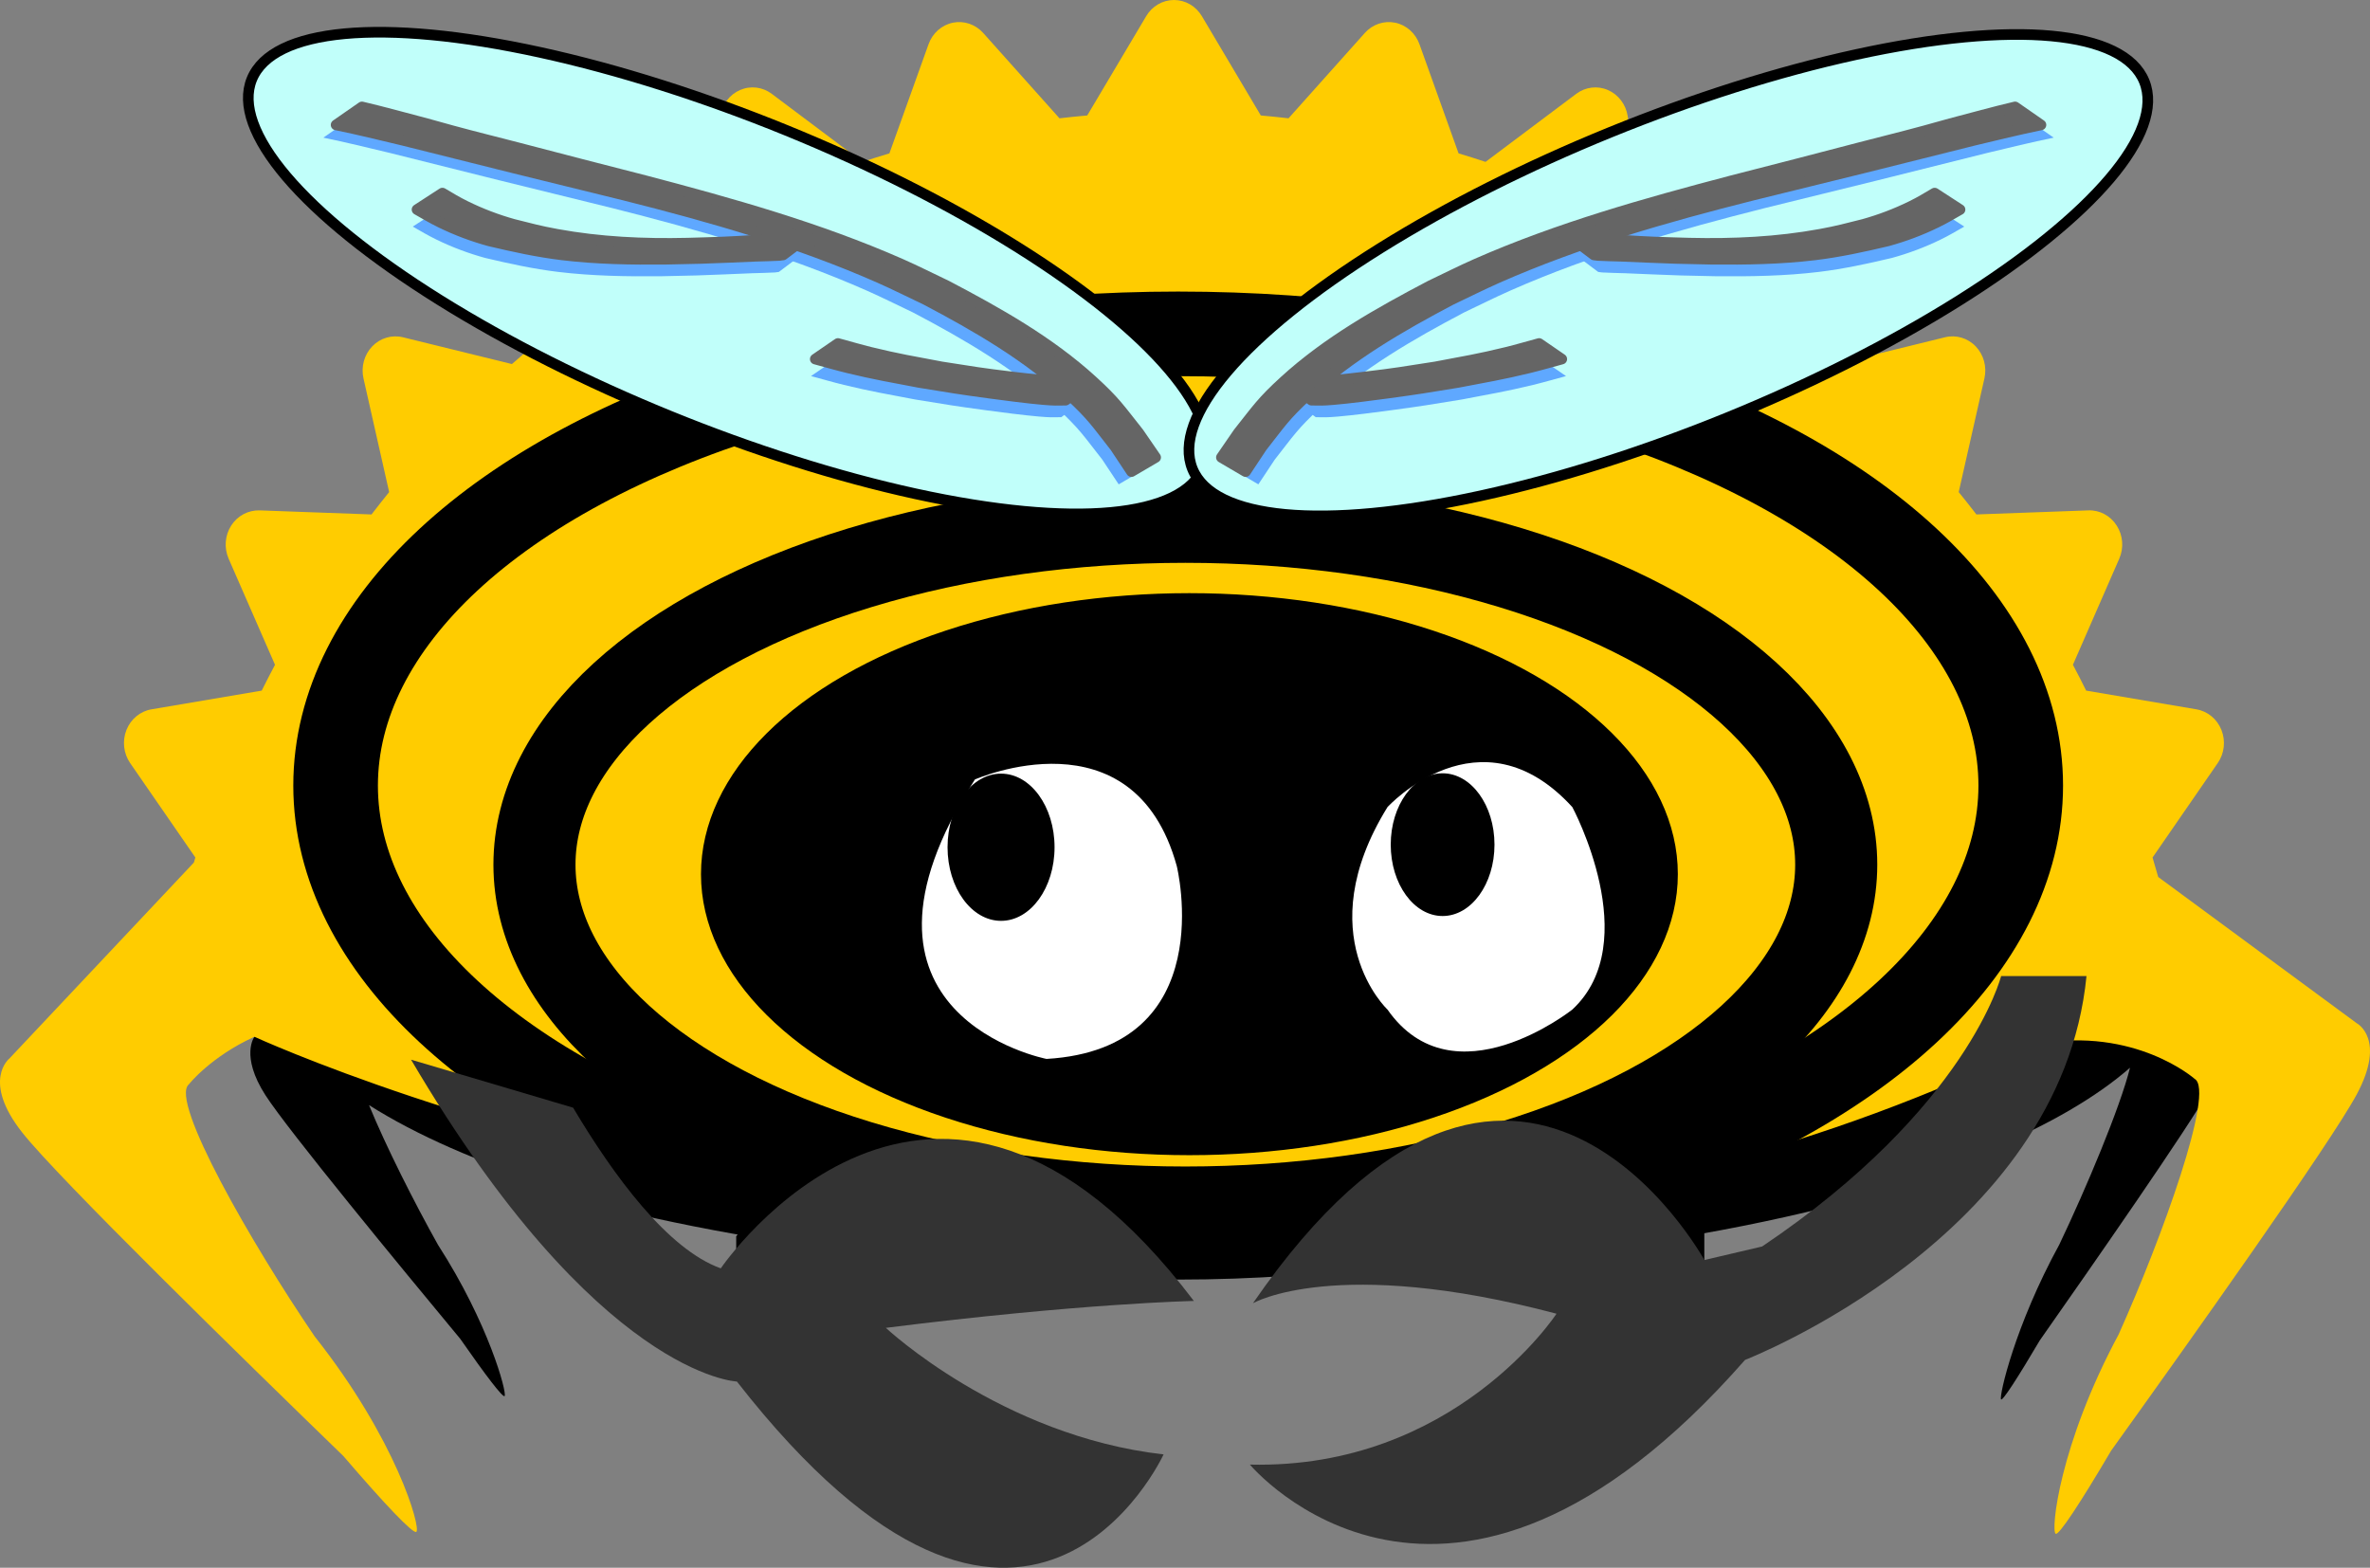 <?xml version="1.0" encoding="UTF-8" standalone="no"?>
<svg
   width="1114.994"
   height="737.553"
   viewBox="0 0 1114.994 737.553"
   version="1.1"
   xml:space="preserve"
   style="clip-rule:evenodd;fill-rule:evenodd;stroke-linejoin:round;stroke-miterlimit:1.414"
   id="svg47080"
   sodipodi:docname="crabby.svg"
   inkscape:version="1.1.2 (0a00cf5339, 2022-02-04)"
   inkscape:export-filename="/home/dave/Downloads/crabee_avatar.png"
   inkscape:export-xdpi="96"
   inkscape:export-ydpi="96"
   xmlns:inkscape="http://www.inkscape.org/namespaces/inkscape"
   xmlns:sodipodi="http://sodipodi.sourceforge.net/DTD/sodipodi-0.dtd"
   xmlns="http://www.w3.org/2000/svg"
   xmlns:svg="http://www.w3.org/2000/svg"
   xmlns:serif="http://www.serif.com/"><rect x="0" y="0" width="1114.994" height="737.553" fill="#808080" stroke="none"/><defs
   id="defs47084" /><sodipodi:namedview
   id="namedview47082"
   pagecolor="#ffffff"
   bordercolor="#666666"
   borderopacity="1.0"
   inkscape:pageshadow="2"
   inkscape:pageopacity="0.0"
   inkscape:pagecheckerboard="0"
   showgrid="true"
   inkscape:zoom="0.50805622"
   inkscape:cx="-150.57389"
   inkscape:cy="371.02193"
   inkscape:window-width="2560"
   inkscape:window-height="1281"
   inkscape:window-x="26"
   inkscape:window-y="23"
   inkscape:window-maximized="0"
   inkscape:current-layer="layer1"
   units="px"
   width="1000px"
   showguides="true"
   inkscape:guide-bbox="true"
   fit-margin-top="0"
   fit-margin-left="0"
   fit-margin-right="0"
   fit-margin-bottom="0"><inkscape:grid
     type="xygrid"
     id="grid941"
     originx="-424.639"
     originy="-562.834" /><sodipodi:guide
     position="575.361,300.387"
     orientation="0,-1"
     id="guide943" /><sodipodi:guide
     position="575.361,300.387"
     orientation="1,0"
     id="guide947" /></sodipodi:namedview>
    <g
   inkscape:groupmode="layer"
   id="layer8"
   inkscape:label="background"
   transform="translate(-424.639,-562.834)"><rect
     style="fill:#ffffff;fill-opacity:0;stroke:none;stroke-width:5;stroke-miterlimit:1.414"
     id="rect1131"
     width="2000"
     height="2000"
     x="0"
     y="0" /></g><g
   inkscape:groupmode="layer"
   id="layer7"
   inkscape:label="crabee"
   transform="translate(-424.639,-562.834)"><g
     inkscape:groupmode="layer"
     id="layer3"
     inkscape:label="Legs"
     style="display:inline"><g
       id="Layer-1"
       serif:id="Layer 1"
       style="clip-rule:evenodd;display:inline;fill-rule:evenodd;stroke-linejoin:round;stroke-miterlimit:1.414"
       transform="translate(400,525)">
        <g
   transform="translate(597.344,637.02)"
   id="g47033"
   style="fill:#000000">
            <path
   d="m 0,-279.559 c -121.238,0 -231.39,14.576 -312.939,38.329 V -38.329 C -231.39,-14.575 -121.238,0 0,0 138.76,0 262.987,-19.092 346.431,-49.186 V -230.37 C 262.987,-260.465 138.76,-279.559 0,-279.559"
   style="fill:#000000;fill-rule:nonzero"
   id="path47031" />
        </g>
        <g
   transform="translate(1068.75,575.642)"
   id="g47037"
   style="fill:#000000">
            <path
   d="m 0,-53.32 -14.211,-29.441 c 0.073,-1.118 0.131,-2.237 0.131,-3.36 0,-33.375 -34.706,-64.135 -93.097,-88.762 V 2.643 c 27.245,-11.492 49.348,-24.317 65.156,-38.125 -4.652,18.707 -20.564,56.553 -33.25,83.168 -20.85,38.066 -28.4,71.203 -27.432,72.844 0.617,1.033 7.73,-9.94 18.219,-27.721 C -60.074,58.028 -13.82,-8.373 -4.575,-25.287 5.897,-44.461 0,-53.32 0,-53.32"
   style="fill:#000000;fill-rule:nonzero"
   id="path47035" />
        </g>
        <g
   transform="translate(149.064,591.421)"
   id="g47041"
   style="fill:#000000">
            <path
   d="m 0,-99.954 c 0,6.428 1.293,12.76 3.788,18.969 l -8.511,15.15 c 0,0 -6.818,8.846 5.188,27.508 10.59,16.455 63.635,80.867 91.632,114.598 12.026,17.293 20.179,27.945 20.893,26.916 1.124,-1.633 -7.476,-34.1 -31.359,-71.141 -11.144,-19.895 -24.454,-46.252 -32.442,-65.721 22.303,14.116 51.483,26.92 86.152,37.94 V -204.17 C 51.797,-177.622 0,-140.737 0,-99.954"
   style="fill:#000000;fill-rule:nonzero"
   id="path47039" />
        </g>
        
        <g
   transform="translate(450.328,483.629)"
   id="g47049">
            <path
   d="m 0,167.33 c -1.664,-1.42 -2.536,-2.262 -2.536,-2.262 L 140.006,153.391 C 23.733,0 -69.418,122.193 -79.333,135.855 v 31.475 z"
   style="fill-rule:nonzero"
   id="path47047" />
        </g>
        <g
   transform="translate(747.12,477.333)"
   id="g47053">
            <path
   d="m 0,171.974 c 1.663,-1.42 2.536,-2.264 2.536,-2.264 L -134.448,159.687 C -18.12,0 69.421,126.835 79.335,140.497 v 31.477 z"
   style="fill-rule:nonzero"
   id="path47051" />
        </g>
        
        
        
        
        
        
    </g></g><g
     inkscape:groupmode="layer"
     id="layer2"
     inkscape:label="Shell"
     style="display:inline"><g
       transform="translate(1533.408,803.891)"
       id="g47045"
       style="clip-rule:evenodd;display:inline;fill:#ffcc00;fill-rule:evenodd;stroke-linejoin:round;stroke-miterlimit:1.414">
            <path
   d="m 0,240.343 -93.415,-68.811 c -0.88,-3.064 -1.756,-6.127 -2.662,-9.162 l 30.683,-44.451 c 3.13,-4.522 3.765,-10.398 1.731,-15.555 -2.037,-5.13 -6.491,-8.81 -11.763,-9.71 l -51.884,-8.805 c -2.008,-4.102 -4.116,-8.142 -6.23,-12.15 l 21.797,-49.903 c 2.243,-5.087 1.769,-10.995 -1.203,-15.608 -2.961,-4.636 -7.99,-7.344 -13.349,-7.133 l -52.656,1.913 c -2.727,-3.55 -5.496,-7.068 -8.321,-10.521 l 12.1,-53.49 c 1.225,-5.433 -0.322,-11.118 -4.103,-15.064 -3.762,-3.932 -9.229,-5.559 -14.426,-4.283 l -51.289,12.608 c -3.321,-2.935 -6.698,-5.833 -10.114,-8.673 l 1.848,-54.914 c 0.198,-5.559 -2.393,-10.842 -6.844,-13.925 -4.446,-3.104 -10.093,-3.573 -14.956,-1.266 l -47.847,22.747 c -3.854,-2.21 -7.728,-4.4 -11.644,-6.517 l -8.455,-54.115 c -0.857,-5.483 -4.385,-10.139 -9.326,-12.266 -4.923,-2.137 -10.568,-1.447 -14.891,1.808 l -42.659,32.007 c -4.2,-1.395 -8.419,-2.732 -12.692,-4.011 l -18.386,-51.316 c -1.87,-5.229 -6.181,-9.071 -11.438,-10.151 -5.239,-1.072 -10.63,0.742 -14.263,4.802 l -35.906,40.171 c -4.343,-0.5 -8.686,-0.956 -13.043,-1.331 l -27.724,-46.713 c -2.81,-4.732 -7.77,-7.612 -13.116,-7.612 -5.334,0 -10.304,2.88 -13.09,7.612 l -27.733,46.713 c -4.358,0.375 -8.722,0.831 -13.056,1.331 l -35.91,-40.171 c -3.636,-4.06 -9.047,-5.874 -14.268,-4.802 -5.255,1.092 -9.573,4.922 -11.433,10.151 l -18.402,51.316 c -4.26,1.279 -8.481,2.627 -12.691,4.011 l -42.644,-32.007 c -4.336,-3.266 -9.98,-3.955 -14.916,-1.808 -4.919,2.127 -8.461,6.783 -9.313,12.266 l -8.461,54.115 c -3.914,2.117 -7.789,4.294 -11.653,6.517 l -47.842,-22.747 c -4.858,-2.316 -10.529,-1.838 -14.954,1.266 -4.445,3.083 -7.042,8.366 -6.84,13.925 l 1.835,54.914 c -3.405,2.84 -6.774,5.738 -10.112,8.673 l -51.279,-12.608 c -5.21,-1.265 -10.67,0.351 -14.441,4.283 -3.795,3.946 -5.331,9.631 -4.113,15.064 l 12.079,53.49 c -2.802,3.467 -5.575,6.971 -8.293,10.521 l -52.655,-1.913 c -5.314,-0.157 -10.386,2.497 -13.356,7.133 -2.973,4.613 -3.423,10.521 -1.213,15.608 l 21.816,49.903 c -2.119,4.008 -4.224,8.048 -6.249,12.15 l -51.887,8.805 c -5.27,0.888 -9.71,4.566 -11.76,9.71 -2.04,5.157 -1.37,11.033 1.73,15.555 l 30.7,44.451 c -0.24,0.784 -0.46,1.577 -0.7,2.364 l -86.77,92.17 c 0,0 -13.29,10.423 6.07,34.916 17.07,21.605 104.724,107.252 151.018,152.123 19.554,22.779 32.948,36.886 34.349,35.666 2.208,-1.94 -9.387,-43.385 -47.902,-92.012 -29.685,-43.629 -68.215,-110.733 -59.175,-118.467 0,0 10.27,-13.045 30.893,-22.435 0.753,0.603 -0.781,-0.598 0,0 0,0 435.152,200.732 838.797,3.396 46.108,-8.273 74.023,16.43 74.023,16.43 9.628,5.58 -15.301,74.578 -35.798,120.254 -27.881,51.863 -31.97,92.332 -29.604,93.736 1.491,0.889 11.634,-14.545 26.104,-39.109 C -79.843,391.654 -12.354,296.816 0,273.782 14.006,247.663 0,240.343 0,240.343"
   style="fill:#ffcc00;fill-rule:nonzero"
   id="path47043" />
        </g></g><g
     inkscape:groupmode="layer"
     id="layer5"
     inkscape:label="Markings"><ellipse
       style="fill:#000000;stroke:#000000;stroke-width:1.775"
       id="path319"
       cx="984.212"
       cy="974.093"
       rx="228.899"
       ry="131.317" /><ellipse
       style="fill:#000000;fill-opacity:0;stroke:#000000;stroke-width:38.616;stroke-miterlimit:1.414;stroke-dasharray:none;stroke-opacity:1"
       id="path423"
       cx="982.297"
       cy="969.622"
       rx="306.215"
       ry="161.31" /><ellipse
       style="clip-rule:evenodd;fill:#000000;fill-opacity:0;fill-rule:evenodd;stroke:#000000;stroke-width:39.806;stroke-linejoin:round;stroke-miterlimit:1.414;stroke-dasharray:none;stroke-opacity:1"
       id="path423-3"
       cx="978.925"
       cy="932.413"
       rx="396.397"
       ry="212.51" /></g><g
     inkscape:groupmode="layer"
     id="layer6"
     inkscape:label="Wings"
     style="display:inline"><ellipse
       style="clip-rule:evenodd;fill:#c1fffa;fill-opacity:1;fill-rule:evenodd;stroke:#000000;stroke-width:5;stroke-linejoin:round;stroke-miterlimit:1.414;stroke-dasharray:none"
       id="path977"
       cx="971.173"
       cy="350.804"
       rx="241.785"
       ry="72.577"
       transform="rotate(22.167)" /><ellipse
       style="clip-rule:evenodd;fill:#c1fffa;fill-opacity:1;fill-rule:evenodd;stroke:#000000;stroke-width:5;stroke-linejoin:round;stroke-miterlimit:1.414;stroke-dasharray:none"
       id="ellipse2369"
       cx="-859.383"
       cy="1097.502"
       rx="241.785"
       ry="72.577"
       transform="matrix(-0.926,0.377,0.377,0.926,0,0)" /><g
       id="g3771"
       transform="translate(400,525)"><path
         style="clip-rule:evenodd;fill:#5fa8ff;fill-opacity:1;fill-rule:evenodd;stroke:none;stroke-width:5;stroke-linejoin:round;stroke-miterlimit:1.414;stroke-dasharray:none"
         id="path2509-3"
         d="m 176.761,102.594 c 10.486,2.15 20.88,4.716 31.292,7.192 34.77,8.748 69.561,17.41 104.397,25.89 40.788,10.267 81.437,21.862 119.994,38.886 7.331,3.237 14.488,6.853 21.733,10.28 23.917,12.594 47.696,26.356 67.642,44.836 10.83,10.034 12.491,13.044 21.442,24.433 2.561,3.864 5.121,7.728 7.682,11.591 0,0 11.384,-6.68 11.384,-6.68 v 0 c -2.648,-3.85 -5.296,-7.7 -7.945,-11.55 -9.054,-11.365 -10.869,-14.541 -21.808,-24.521 -20.236,-18.464 -44.376,-32.012 -68.475,-44.669 -7.26,-3.442 -14.425,-7.093 -21.78,-10.326 -38.608,-16.97 -79.32,-28.385 -120.014,-39.08 -20.227,-5.113 -40.394,-10.424 -60.587,-15.667 -13.429,-3.486 -17.261,-4.339 -30.296,-7.853 -4.037,-1.088 -8.058,-2.236 -12.088,-3.354 -10.135,-2.628 -20.211,-5.479 -30.406,-7.862 0,0 -12.168,8.454 -12.168,8.454 z" /><path
         style="clip-rule:evenodd;fill:#5fa8ff;fill-opacity:1;fill-rule:evenodd;stroke:none;stroke-width:5;stroke-linejoin:round;stroke-miterlimit:1.414;stroke-dasharray:none"
         id="path2511-6"
         d="m 402.924,156.845 c -0.623,0.103 -1.241,0.235 -1.868,0.31 -4.123,0.49 -6.927,0.582 -11.315,0.879 -10.018,0.679 -16.427,1.203 -26.786,1.651 -5.634,0.244 -11.274,0.359 -16.911,0.539 -20.572,0.481 -41.169,-0.465 -61.435,-4.17 -8.26,-1.51 -12.47,-2.69 -20.408,-4.681 -7.734,-2.156 -15.267,-5.017 -22.471,-8.563 -4.397,-2.165 -6.817,-3.69 -10.952,-6.131 0,0 -11.946,7.753 -11.946,7.753 v 0 c 3.89,2.227 7.131,4.16 11.194,6.143 7.333,3.578 14.997,6.451 22.865,8.61 11.34,2.688 22.691,5.164 34.28,6.564 16.092,1.944 32.325,2.199 48.513,2.046 5.578,-0.126 11.156,-0.21 16.733,-0.377 8.742,-0.262 17.239,-0.699 25.956,-1.037 3.623,-0.141 7.252,-0.137 10.87,-0.373 0.609,-0.04 1.211,-0.159 1.816,-0.238 0,0 11.864,-8.922 11.864,-8.922 z" /><path
         style="clip-rule:evenodd;fill:#5fa8ff;fill-opacity:1;fill-rule:evenodd;stroke:none;stroke-width:5;stroke-linejoin:round;stroke-miterlimit:1.414;stroke-dasharray:none"
         id="path2513-7"
         d="m 535.856,225.318 c -4.257,0.277 -5.954,0.457 -10.956,0.253 -7.843,-0.32 -18.078,-1.436 -25.664,-2.34 -15.777,-1.88 -17.7,-2.325 -33.641,-4.795 -12.931,-2.444 -20.642,-3.717 -33.365,-6.839 -5.155,-1.265 -10.248,-2.772 -15.372,-4.159 0,0 -10.664,7.327 -10.664,7.327 v 0 c 5.162,1.384 10.294,2.888 15.487,4.151 12.195,2.965 21.117,4.499 33.478,6.854 16.623,2.679 16.98,2.845 33.342,5.069 6.51,0.885 18.06,2.389 25.012,2.968 5.336,0.444 6.096,0.363 10.421,0.295 0,0 11.921,-8.783 11.921,-8.783 z" /></g><path
       style="fill:#656565;fill-opacity:1;stroke:#656565;stroke-width:5;stroke-miterlimit:1.414;stroke-dasharray:none;stroke-opacity:1"
       id="path2509"
       d="m 582.761,621.594 c 10.486,2.15 20.88,4.716 31.292,7.192 34.77,8.748 69.561,17.41 104.397,25.89 40.788,10.267 81.437,21.862 119.994,38.886 7.331,3.237 14.488,6.853 21.733,10.28 23.917,12.594 47.696,26.356 67.642,44.836 10.83,10.034 12.491,13.044 21.442,24.433 2.561,3.864 5.121,7.728 7.682,11.591 0,0 11.384,-6.68 11.384,-6.68 v 0 c -2.648,-3.85 -5.296,-7.7 -7.945,-11.55 -9.054,-11.365 -10.869,-14.541 -21.808,-24.521 -20.236,-18.464 -44.376,-32.012 -68.475,-44.669 -7.26,-3.442 -14.425,-7.093 -21.78,-10.326 -38.608,-16.97 -79.32,-28.385 -120.014,-39.08 -20.227,-5.113 -40.394,-10.424 -60.587,-15.667 -13.429,-3.486 -17.261,-4.339 -30.296,-7.853 -4.037,-1.088 -8.058,-2.236 -12.088,-3.354 -10.135,-2.628 -20.211,-5.479 -30.406,-7.862 0,0 -12.168,8.454 -12.168,8.454 z" /><path
       style="fill:#656565;fill-opacity:1;stroke:#656565;stroke-width:5;stroke-miterlimit:1.414;stroke-dasharray:none;stroke-opacity:1"
       id="path2511"
       d="m 804.924,673.845 c -0.623,0.103 -1.241,0.235 -1.868,0.31 -4.123,0.49 -6.927,0.582 -11.315,0.879 -10.018,0.679 -16.427,1.203 -26.786,1.651 -5.634,0.244 -11.274,0.359 -16.911,0.539 -20.572,0.481 -41.169,-0.465 -61.435,-4.17 -8.26,-1.51 -12.47,-2.69 -20.408,-4.681 -7.734,-2.156 -15.267,-5.017 -22.471,-8.563 -4.397,-2.165 -6.817,-3.69 -10.952,-6.131 0,0 -11.946,7.753 -11.946,7.753 v 0 c 3.89,2.227 7.131,4.16 11.194,6.143 7.333,3.578 14.997,6.451 22.865,8.61 11.34,2.688 22.691,5.164 34.28,6.564 16.092,1.944 32.325,2.199 48.513,2.046 5.578,-0.126 11.156,-0.21 16.733,-0.377 8.742,-0.262 17.239,-0.699 25.956,-1.037 3.623,-0.141 7.252,-0.137 10.87,-0.373 0.609,-0.04 1.211,-0.159 1.816,-0.238 0,0 11.864,-8.922 11.864,-8.922 z" /><path
       style="fill:#656565;fill-opacity:1;stroke:#656565;stroke-width:5;stroke-miterlimit:1.414;stroke-dasharray:none;stroke-opacity:1"
       id="path2513"
       d="m 937.856,742.318 c -4.257,0.277 -5.954,0.457 -10.956,0.253 -7.843,-0.32 -18.078,-1.436 -25.664,-2.34 -15.777,-1.88 -17.7,-2.325 -33.641,-4.795 -12.931,-2.444 -20.642,-3.717 -33.365,-6.839 -5.155,-1.265 -10.248,-2.772 -15.372,-4.159 0,0 -10.664,7.327 -10.664,7.327 v 0 c 5.162,1.384 10.294,2.888 15.487,4.151 12.195,2.965 21.117,4.499 33.478,6.854 16.623,2.679 16.98,2.845 33.342,5.069 6.51,0.885 18.06,2.389 25.012,2.968 5.336,0.444 6.096,0.363 10.421,0.295 0,0 11.921,-8.783 11.921,-8.783 z" /><g
       id="g3789"
       transform="matrix(-1,0,0,1,1567.588,525)"><path
         style="clip-rule:evenodd;fill:#5fa8ff;fill-opacity:1;fill-rule:evenodd;stroke:none;stroke-width:5;stroke-linejoin:round;stroke-miterlimit:1.414;stroke-dasharray:none"
         id="path3783"
         d="m 176.761,102.594 c 10.486,2.15 20.88,4.716 31.292,7.192 34.77,8.748 69.561,17.41 104.397,25.89 40.788,10.267 81.437,21.862 119.994,38.886 7.331,3.237 14.488,6.853 21.733,10.28 23.917,12.594 47.696,26.356 67.642,44.836 10.83,10.034 12.491,13.044 21.442,24.433 2.561,3.864 5.121,7.728 7.682,11.591 0,0 11.384,-6.68 11.384,-6.68 v 0 c -2.648,-3.85 -5.296,-7.7 -7.945,-11.55 -9.054,-11.365 -10.869,-14.541 -21.808,-24.521 -20.236,-18.464 -44.376,-32.012 -68.475,-44.669 -7.26,-3.442 -14.425,-7.093 -21.78,-10.326 -38.608,-16.97 -79.32,-28.385 -120.014,-39.08 -20.227,-5.113 -40.394,-10.424 -60.587,-15.667 -13.429,-3.486 -17.261,-4.339 -30.296,-7.853 -4.037,-1.088 -8.058,-2.236 -12.088,-3.354 -10.135,-2.628 -20.211,-5.479 -30.406,-7.862 0,0 -12.168,8.454 -12.168,8.454 z" /><path
         style="clip-rule:evenodd;fill:#5fa8ff;fill-opacity:1;fill-rule:evenodd;stroke:none;stroke-width:5;stroke-linejoin:round;stroke-miterlimit:1.414;stroke-dasharray:none"
         id="path3785"
         d="m 402.924,156.845 c -0.623,0.103 -1.241,0.235 -1.868,0.31 -4.123,0.49 -6.927,0.582 -11.315,0.879 -10.018,0.679 -16.427,1.203 -26.786,1.651 -5.634,0.244 -11.274,0.359 -16.911,0.539 -20.572,0.481 -41.169,-0.465 -61.435,-4.17 -8.26,-1.51 -12.47,-2.69 -20.408,-4.681 -7.734,-2.156 -15.267,-5.017 -22.471,-8.563 -4.397,-2.165 -6.817,-3.69 -10.952,-6.131 0,0 -11.946,7.753 -11.946,7.753 v 0 c 3.89,2.227 7.131,4.16 11.194,6.143 7.333,3.578 14.997,6.451 22.865,8.61 11.34,2.688 22.691,5.164 34.28,6.564 16.092,1.944 32.325,2.199 48.513,2.046 5.578,-0.126 11.156,-0.21 16.733,-0.377 8.742,-0.262 17.239,-0.699 25.956,-1.037 3.623,-0.141 7.252,-0.137 10.87,-0.373 0.609,-0.04 1.211,-0.159 1.816,-0.238 0,0 11.864,-8.922 11.864,-8.922 z" /><path
         style="clip-rule:evenodd;fill:#5fa8ff;fill-opacity:1;fill-rule:evenodd;stroke:none;stroke-width:5;stroke-linejoin:round;stroke-miterlimit:1.414;stroke-dasharray:none"
         id="path3787"
         d="m 535.856,225.318 c -4.257,0.277 -5.954,0.457 -10.956,0.253 -7.843,-0.32 -18.078,-1.436 -25.664,-2.34 -15.777,-1.88 -17.7,-2.325 -33.641,-4.795 -12.931,-2.444 -20.642,-3.717 -33.365,-6.839 -5.155,-1.265 -10.248,-2.772 -15.372,-4.159 0,0 -10.664,7.327 -10.664,7.327 v 0 c 5.162,1.384 10.294,2.888 15.487,4.151 12.195,2.965 21.117,4.499 33.478,6.854 16.623,2.679 16.98,2.845 33.342,5.069 6.51,0.885 18.06,2.389 25.012,2.968 5.336,0.444 6.096,0.363 10.421,0.295 0,0 11.921,-8.783 11.921,-8.783 z" /></g><g
       id="g3797"
       transform="matrix(-1,0,0,1,1567.588,525)"
       style="fill:#656565;fill-opacity:1;stroke:#656565;stroke-opacity:1"><path
         style="fill:#656565;fill-opacity:1;stroke:#656565;stroke-width:5;stroke-miterlimit:1.414;stroke-dasharray:none;stroke-opacity:1"
         id="path3791"
         d="m 182.761,96.594 c 10.486,2.15 20.88,4.716 31.292,7.192 34.77,8.748 69.561,17.41 104.397,25.89 40.788,10.267 81.437,21.862 119.994,38.886 7.331,3.237 14.488,6.853 21.733,10.28 23.917,12.594 47.696,26.356 67.642,44.836 10.83,10.034 12.491,13.044 21.442,24.433 2.561,3.864 5.121,7.728 7.682,11.591 0,0 11.384,-6.68 11.384,-6.68 v 0 c -2.648,-3.85 -5.296,-7.7 -7.945,-11.55 -9.054,-11.365 -10.869,-14.541 -21.808,-24.521 -20.236,-18.464 -44.376,-32.012 -68.475,-44.669 -7.26,-3.442 -14.425,-7.093 -21.78,-10.326 -38.608,-16.97 -79.32,-28.385 -120.014,-39.08 -20.227,-5.113 -40.394,-10.424 -60.587,-15.667 -13.429,-3.486 -17.261,-4.339 -30.296,-7.853 -4.037,-1.088 -8.058,-2.236 -12.088,-3.354 -10.135,-2.628 -20.211,-5.479 -30.406,-7.862 0,0 -12.168,8.454 -12.168,8.454 z" /><path
         style="fill:#656565;fill-opacity:1;stroke:#656565;stroke-width:5;stroke-miterlimit:1.414;stroke-dasharray:none;stroke-opacity:1"
         id="path3793"
         d="m 404.924,148.845 c -0.623,0.103 -1.241,0.235 -1.868,0.31 -4.123,0.49 -6.927,0.582 -11.315,0.879 -10.018,0.679 -16.427,1.203 -26.786,1.651 -5.634,0.244 -11.274,0.359 -16.911,0.539 -20.572,0.481 -41.169,-0.465 -61.435,-4.17 -8.26,-1.51 -12.47,-2.69 -20.408,-4.681 -7.734,-2.156 -15.267,-5.017 -22.471,-8.563 -4.397,-2.165 -6.817,-3.69 -10.952,-6.131 0,0 -11.946,7.753 -11.946,7.753 v 0 c 3.89,2.227 7.131,4.16 11.194,6.143 7.333,3.578 14.997,6.451 22.865,8.61 11.34,2.688 22.691,5.164 34.28,6.564 16.092,1.944 32.325,2.199 48.513,2.046 5.578,-0.126 11.156,-0.21 16.733,-0.377 8.742,-0.262 17.239,-0.699 25.956,-1.037 3.623,-0.141 7.252,-0.137 10.87,-0.373 0.609,-0.04 1.211,-0.159 1.816,-0.238 0,0 11.864,-8.922 11.864,-8.922 z" /><path
         style="fill:#656565;fill-opacity:1;stroke:#656565;stroke-width:5;stroke-miterlimit:1.414;stroke-dasharray:none;stroke-opacity:1"
         id="path3795"
         d="m 537.856,217.318 c -4.257,0.277 -5.954,0.457 -10.956,0.253 -7.843,-0.32 -18.078,-1.436 -25.664,-2.34 -15.777,-1.88 -17.7,-2.325 -33.641,-4.795 -12.931,-2.444 -20.642,-3.717 -33.365,-6.839 -5.155,-1.265 -10.248,-2.772 -15.372,-4.159 0,0 -10.664,7.327 -10.664,7.327 v 0 c 5.162,1.384 10.294,2.888 15.487,4.151 12.195,2.965 21.117,4.499 33.478,6.854 16.623,2.679 16.98,2.845 33.342,5.069 6.51,0.885 18.06,2.389 25.012,2.968 5.336,0.444 6.096,0.363 10.421,0.295 0,0 11.921,-8.783 11.921,-8.783 z" /></g></g><g
     inkscape:groupmode="layer"
     id="layer4"
     inkscape:label="Claws"><g
       transform="translate(1366.094,1336.034)"
       id="g47057"
       style="clip-rule:evenodd;display:inline;fill:#333333;fill-rule:evenodd;stroke-linejoin:round;stroke-miterlimit:1.414">
            <path
   d="m 0,-314.014 c 0,0 -15.576,62.041 -112.453,127.238 l -27.166,6.367 c 0,0 -87.881,-160.259 -212.383,20.334 0,0 38.802,-22.591 142.822,4.92 0,0 -47.85,73.239 -144.242,70.989 0,0 92.373,110.82 232.94,-49.252 0,0 148.595,-57.463 160.646,-180.596 z"
   style="fill:#333333;fill-rule:nonzero"
   id="path47055" />
        </g><g
       transform="translate(841.397,1212.635)"
       id="g47077"
       style="clip-rule:evenodd;display:inline;fill:#333333;fill-rule:evenodd;stroke-linejoin:round;stroke-miterlimit:1.414">
            <path
   d="M 0,-25.102 C 91.833,-36.676 144.904,-37.754 144.904,-37.754 22.037,-199.838 -77.661,-53.098 -77.661,-53.098 c -24.982,-8.932 -50.453,-43.613 -69.477,-75.59 l -76.237,-22.58 C -135.502,-2.127 -70.08,0.146 -70.08,0.146 66.134,174.736 130.663,34.441 130.663,34.441 54.195,25.759 0,-25.102 0,-25.102"
   style="fill:#333333;fill-rule:nonzero"
   id="path47075" />
        </g></g><g
     inkscape:groupmode="layer"
     id="layer1"
     inkscape:label="Eyes"
     style="display:inline"><g
       transform="translate(1077.392,1034.61)"
       id="g47061"
       style="clip-rule:evenodd;display:inline;fill:#ffffff;fill-rule:evenodd;stroke-linejoin:round;stroke-miterlimit:1.414">
            <path
   d="m 0,-92.063 c 0,0 43.486,-47.615 86.974,0 0,0 34.17,63.492 0,95.234 0,0 -55.912,44.444 -86.974,0 0,0 -37.275,-34.921 0,-95.234"
   style="fill:#ffffff;fill-rule:nonzero"
   id="path47059" />
        </g><g
       transform="translate(1127.738,960.209)"
       id="g47065"
       style="clip-rule:evenodd;display:inline;fill:#000000;fill-rule:evenodd;stroke-linejoin:round;stroke-miterlimit:1.414">
            <path
   d="m 0,0.002 c 0,18.541 -10.93,33.572 -24.408,33.572 -13.477,0 -24.406,-15.031 -24.406,-33.572 0,-18.541 10.929,-33.574 24.406,-33.574 C -10.93,-33.572 0,-18.539 0,0.002"
   style="fill:#000000;fill-rule:nonzero"
   id="path47063" />
        </g><g
       transform="translate(883.3,1027.984)"
       id="g47069"
       style="clip-rule:evenodd;display:inline;fill:#ffffff;fill-rule:evenodd;stroke-linejoin:round;stroke-miterlimit:1.414">
            <path
   d="m 0,-98.439 c 0,0 74.596,-33.028 94.956,40.691 0,0 21.327,85.926 -61.259,90.776 0,0 -105.31,-20.283 -33.697,-131.467"
   style="fill:#ffffff;fill-rule:nonzero"
   id="path47067" />
        </g><g
       transform="translate(920.766,961.428)"
       id="g47073"
       style="clip-rule:evenodd;display:inline;fill:#000000;fill-rule:evenodd;stroke-linejoin:round;stroke-miterlimit:1.414">
            <path
   d="m 0,0 c 0,19.119 -11.27,34.627 -25.173,34.627 -13.898,0 -25.171,-15.508 -25.171,-34.627 0,-19.124 11.273,-34.627 25.171,-34.627 C -11.27,-34.627 0,-19.124 0,0"
   style="fill:#000000;fill-rule:nonzero"
   id="path47071" />
        </g></g></g>
</svg>
